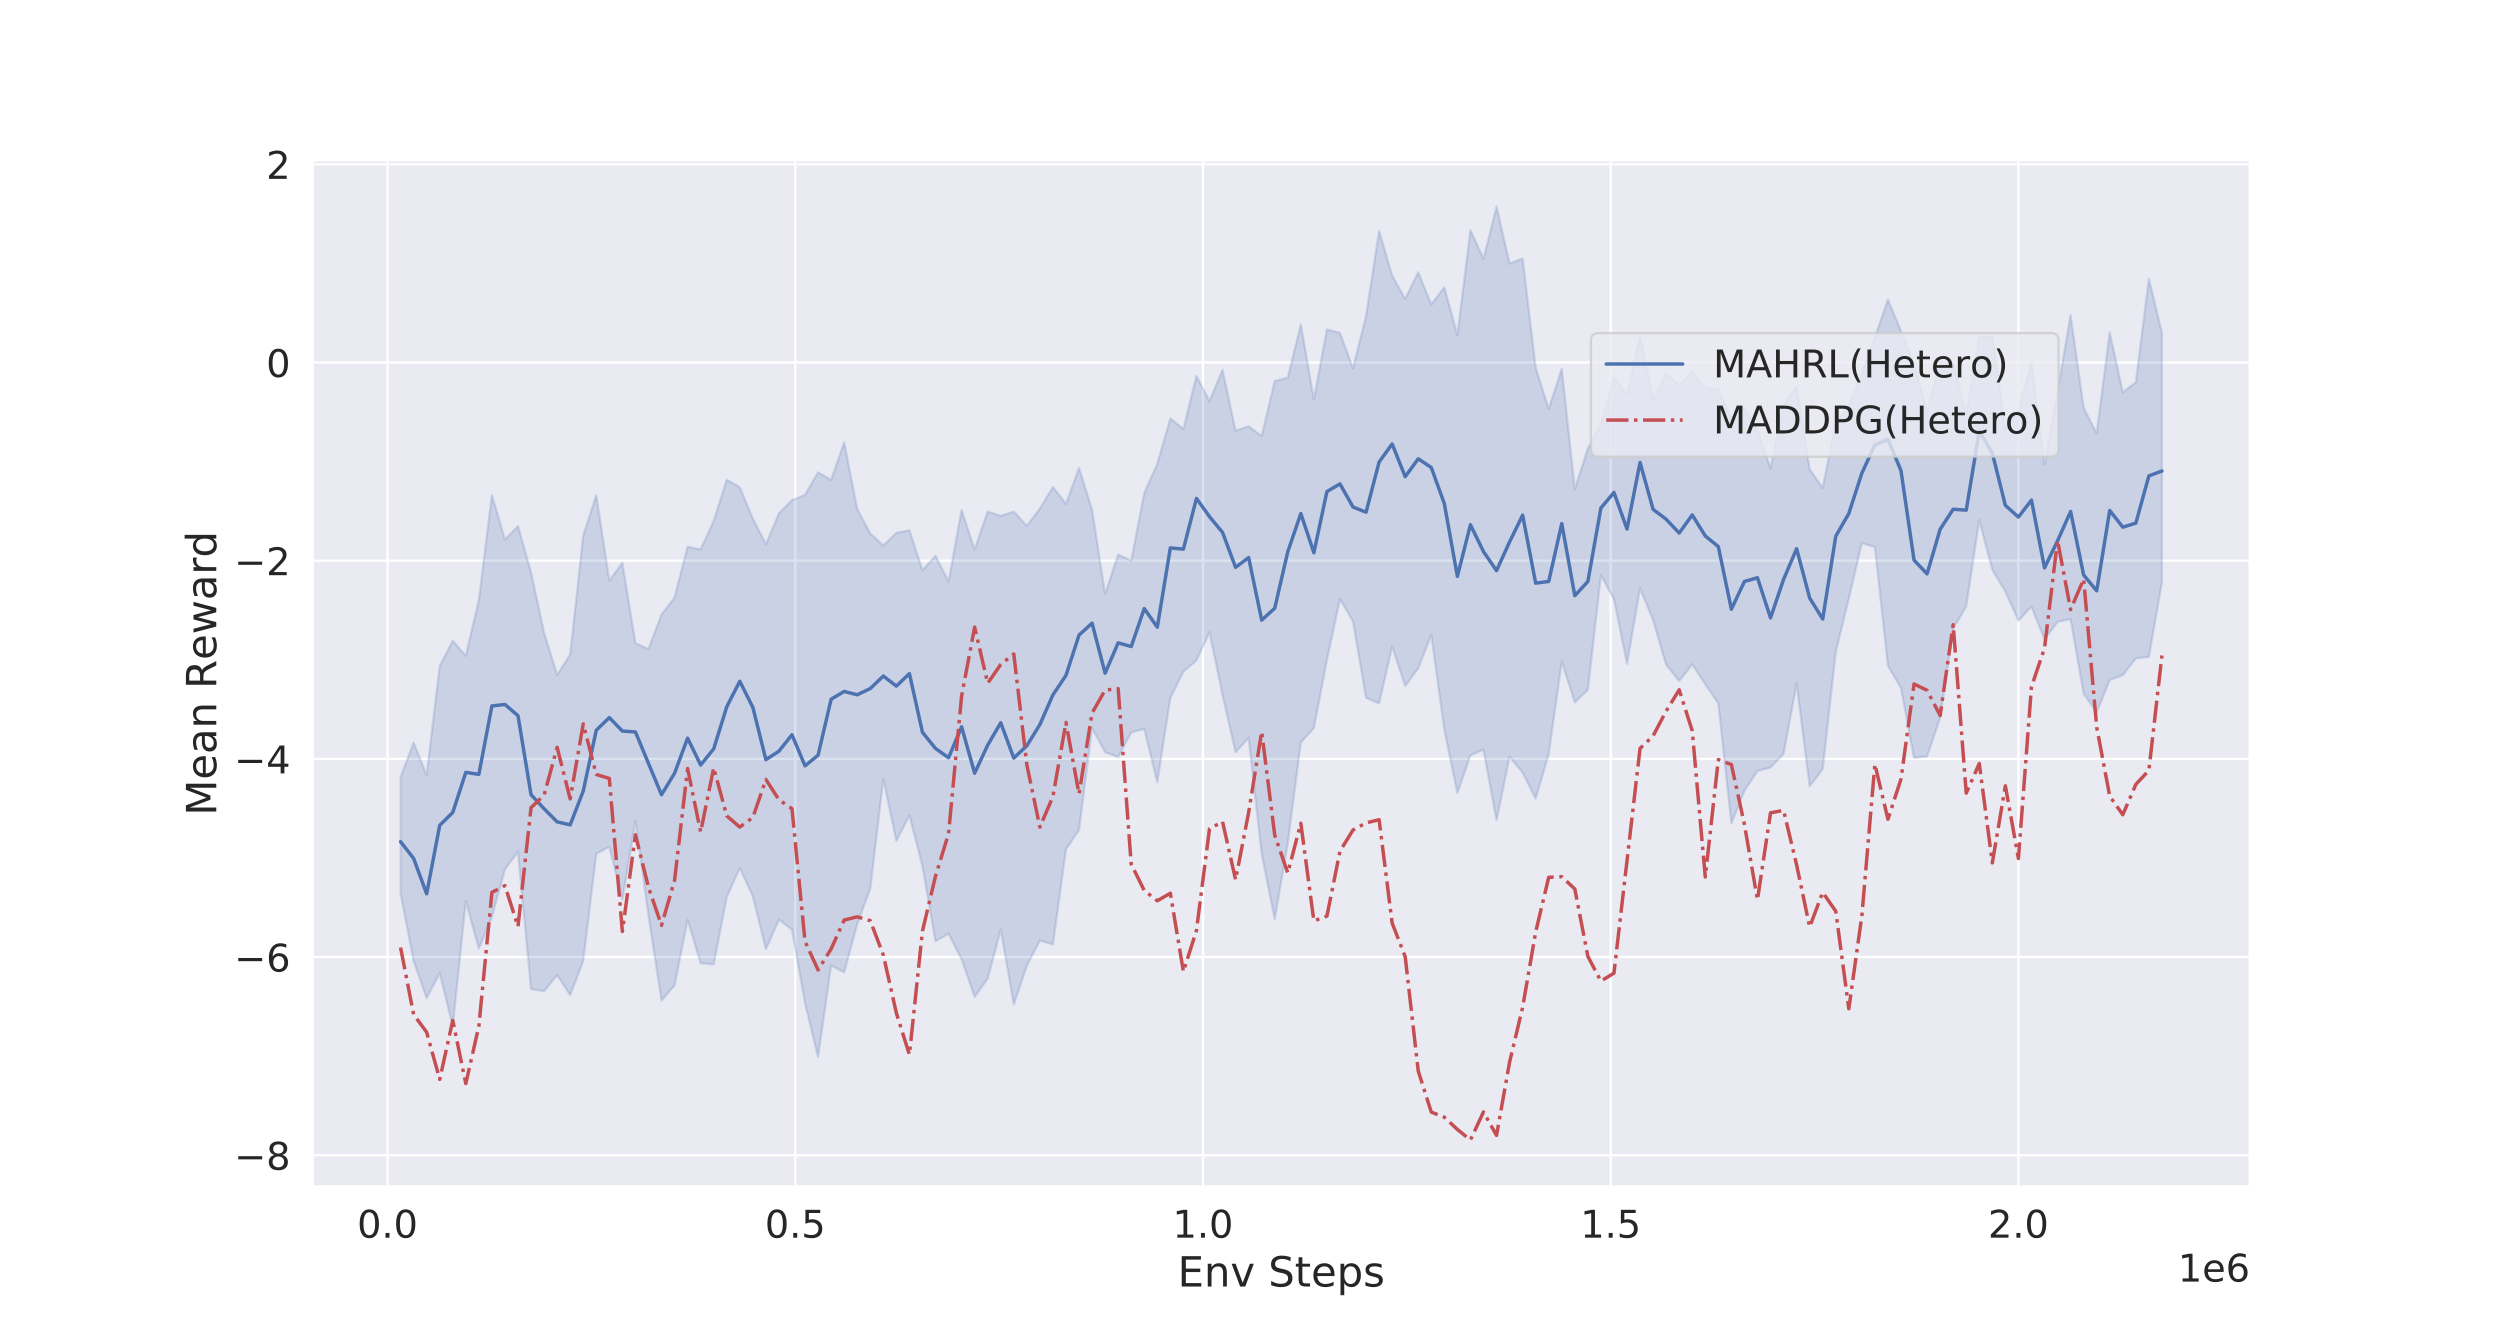 <?xml version="1.0" encoding="utf-8" standalone="no"?>
<!DOCTYPE svg PUBLIC "-//W3C//DTD SVG 1.1//EN"
  "http://www.w3.org/Graphics/SVG/1.1/DTD/svg11.dtd">
<!-- Created with matplotlib (https://matplotlib.org/) -->
<svg height="576pt" version="1.1" viewBox="0 0 1080 576" width="1080pt" xmlns="http://www.w3.org/2000/svg" xmlns:xlink="http://www.w3.org/1999/xlink">
 <defs>
  <style type="text/css">
*{stroke-linecap:butt;stroke-linejoin:round;}
  </style>
 </defs>
 <g id="figure_1">
  <g id="patch_1">
   <path d="M 0 576 
L 1080 576 
L 1080 0 
L 0 0 
z
" style="fill:#ffffff;"/>
  </g>
  <g id="axes_1">
   <g id="patch_2">
    <path d="M 135 512.64 
L 972 512.64 
L 972 69.12 
L 135 69.12 
z
" style="fill:#eaeaf2;"/>
   </g>
   <g id="matplotlib.axis_1">
    <g id="xtick_1">
     <g id="line2d_1">
      <path clip-path="url(#p2a59fe3498)" d="M 167.409 512.64 
L 167.409 69.12 
" style="fill:none;stroke:#ffffff;stroke-linecap:round;"/>
     </g>
     <g id="text_1">
      <!-- 0.0 -->
      <defs>
       <path d="M 31.781 66.406 
Q 24.172 66.406 20.328 58.906 
Q 16.5 51.422 16.5 36.375 
Q 16.5 21.391 20.328 13.891 
Q 24.172 6.391 31.781 6.391 
Q 39.453 6.391 43.281 13.891 
Q 47.125 21.391 47.125 36.375 
Q 47.125 51.422 43.281 58.906 
Q 39.453 66.406 31.781 66.406 
z
M 31.781 74.219 
Q 44.047 74.219 50.516 64.516 
Q 56.984 54.828 56.984 36.375 
Q 56.984 17.969 50.516 8.266 
Q 44.047 -1.422 31.781 -1.422 
Q 19.531 -1.422 13.062 8.266 
Q 6.594 17.969 6.594 36.375 
Q 6.594 54.828 13.062 64.516 
Q 19.531 74.219 31.781 74.219 
z
" id="DejaVuSans-48"/>
       <path d="M 10.688 12.406 
L 21 12.406 
L 21 0 
L 10.688 0 
z
" id="DejaVuSans-46"/>
      </defs>
      <g style="fill:#262626;" transform="translate(154.289 534.677)scale(0.165 -0.165)">
       <use xlink:href="#DejaVuSans-48"/>
       <use x="63.623" xlink:href="#DejaVuSans-46"/>
       <use x="95.41" xlink:href="#DejaVuSans-48"/>
      </g>
     </g>
    </g>
    <g id="xtick_2">
     <g id="line2d_2">
      <path clip-path="url(#p2a59fe3498)" d="M 343.545 512.64 
L 343.545 69.12 
" style="fill:none;stroke:#ffffff;stroke-linecap:round;"/>
     </g>
     <g id="text_2">
      <!-- 0.5 -->
      <defs>
       <path d="M 10.797 72.906 
L 49.516 72.906 
L 49.516 64.594 
L 19.828 64.594 
L 19.828 46.734 
Q 21.969 47.469 24.109 47.828 
Q 26.266 48.188 28.422 48.188 
Q 40.625 48.188 47.75 41.5 
Q 54.891 34.812 54.891 23.391 
Q 54.891 11.625 47.562 5.094 
Q 40.234 -1.422 26.906 -1.422 
Q 22.312 -1.422 17.547 -0.641 
Q 12.797 0.141 7.719 1.703 
L 7.719 11.625 
Q 12.109 9.234 16.797 8.062 
Q 21.484 6.891 26.703 6.891 
Q 35.156 6.891 40.078 11.328 
Q 45.016 15.766 45.016 23.391 
Q 45.016 31 40.078 35.438 
Q 35.156 39.891 26.703 39.891 
Q 22.75 39.891 18.812 39.016 
Q 14.891 38.141 10.797 36.281 
z
" id="DejaVuSans-53"/>
      </defs>
      <g style="fill:#262626;" transform="translate(330.425 534.677)scale(0.165 -0.165)">
       <use xlink:href="#DejaVuSans-48"/>
       <use x="63.623" xlink:href="#DejaVuSans-46"/>
       <use x="95.41" xlink:href="#DejaVuSans-53"/>
      </g>
     </g>
    </g>
    <g id="xtick_3">
     <g id="line2d_3">
      <path clip-path="url(#p2a59fe3498)" d="M 519.682 512.64 
L 519.682 69.12 
" style="fill:none;stroke:#ffffff;stroke-linecap:round;"/>
     </g>
     <g id="text_3">
      <!-- 1.0 -->
      <defs>
       <path d="M 12.406 8.297 
L 28.516 8.297 
L 28.516 63.922 
L 10.984 60.406 
L 10.984 69.391 
L 28.422 72.906 
L 38.281 72.906 
L 38.281 8.297 
L 54.391 8.297 
L 54.391 0 
L 12.406 0 
z
" id="DejaVuSans-49"/>
      </defs>
      <g style="fill:#262626;" transform="translate(506.562 534.677)scale(0.165 -0.165)">
       <use xlink:href="#DejaVuSans-49"/>
       <use x="63.623" xlink:href="#DejaVuSans-46"/>
       <use x="95.41" xlink:href="#DejaVuSans-48"/>
      </g>
     </g>
    </g>
    <g id="xtick_4">
     <g id="line2d_4">
      <path clip-path="url(#p2a59fe3498)" d="M 695.818 512.64 
L 695.818 69.12 
" style="fill:none;stroke:#ffffff;stroke-linecap:round;"/>
     </g>
     <g id="text_4">
      <!-- 1.5 -->
      <g style="fill:#262626;" transform="translate(682.698 534.677)scale(0.165 -0.165)">
       <use xlink:href="#DejaVuSans-49"/>
       <use x="63.623" xlink:href="#DejaVuSans-46"/>
       <use x="95.41" xlink:href="#DejaVuSans-53"/>
      </g>
     </g>
    </g>
    <g id="xtick_5">
     <g id="line2d_5">
      <path clip-path="url(#p2a59fe3498)" d="M 871.955 512.64 
L 871.955 69.12 
" style="fill:none;stroke:#ffffff;stroke-linecap:round;"/>
     </g>
     <g id="text_5">
      <!-- 2.0 -->
      <defs>
       <path d="M 19.188 8.297 
L 53.609 8.297 
L 53.609 0 
L 7.328 0 
L 7.328 8.297 
Q 12.938 14.109 22.625 23.891 
Q 32.328 33.688 34.812 36.531 
Q 39.547 41.844 41.422 45.531 
Q 43.312 49.219 43.312 52.781 
Q 43.312 58.594 39.234 62.25 
Q 35.156 65.922 28.609 65.922 
Q 23.969 65.922 18.812 64.312 
Q 13.672 62.703 7.812 59.422 
L 7.812 69.391 
Q 13.766 71.781 18.938 73 
Q 24.125 74.219 28.422 74.219 
Q 39.75 74.219 46.484 68.547 
Q 53.219 62.891 53.219 53.422 
Q 53.219 48.922 51.531 44.891 
Q 49.859 40.875 45.406 35.406 
Q 44.188 33.984 37.641 27.219 
Q 31.109 20.453 19.188 8.297 
z
" id="DejaVuSans-50"/>
      </defs>
      <g style="fill:#262626;" transform="translate(858.834 534.677)scale(0.165 -0.165)">
       <use xlink:href="#DejaVuSans-50"/>
       <use x="63.623" xlink:href="#DejaVuSans-46"/>
       <use x="95.41" xlink:href="#DejaVuSans-48"/>
      </g>
     </g>
    </g>
    <g id="text_6">
     <!--  Env Steps  -->
     <defs>
      <path id="DejaVuSans-32"/>
      <path d="M 9.812 72.906 
L 55.906 72.906 
L 55.906 64.594 
L 19.672 64.594 
L 19.672 43.016 
L 54.391 43.016 
L 54.391 34.719 
L 19.672 34.719 
L 19.672 8.297 
L 56.781 8.297 
L 56.781 0 
L 9.812 0 
z
" id="DejaVuSans-69"/>
      <path d="M 54.891 33.016 
L 54.891 0 
L 45.906 0 
L 45.906 32.719 
Q 45.906 40.484 42.875 44.328 
Q 39.844 48.188 33.797 48.188 
Q 26.516 48.188 22.312 43.547 
Q 18.109 38.922 18.109 30.906 
L 18.109 0 
L 9.078 0 
L 9.078 54.688 
L 18.109 54.688 
L 18.109 46.188 
Q 21.344 51.125 25.703 53.562 
Q 30.078 56 35.797 56 
Q 45.219 56 50.047 50.172 
Q 54.891 44.344 54.891 33.016 
z
" id="DejaVuSans-110"/>
      <path d="M 2.984 54.688 
L 12.5 54.688 
L 29.594 8.797 
L 46.688 54.688 
L 56.203 54.688 
L 35.688 0 
L 23.484 0 
z
" id="DejaVuSans-118"/>
      <path d="M 53.516 70.516 
L 53.516 60.891 
Q 47.906 63.578 42.922 64.891 
Q 37.938 66.219 33.297 66.219 
Q 25.25 66.219 20.875 63.094 
Q 16.5 59.969 16.5 54.203 
Q 16.5 49.359 19.406 46.891 
Q 22.312 44.438 30.422 42.922 
L 36.375 41.703 
Q 47.406 39.594 52.656 34.297 
Q 57.906 29 57.906 20.125 
Q 57.906 9.516 50.797 4.047 
Q 43.703 -1.422 29.984 -1.422 
Q 24.812 -1.422 18.969 -0.25 
Q 13.141 0.922 6.891 3.219 
L 6.891 13.375 
Q 12.891 10.016 18.656 8.297 
Q 24.422 6.594 29.984 6.594 
Q 38.422 6.594 43.016 9.906 
Q 47.609 13.234 47.609 19.391 
Q 47.609 24.75 44.312 27.781 
Q 41.016 30.812 33.5 32.328 
L 27.484 33.5 
Q 16.453 35.688 11.516 40.375 
Q 6.594 45.062 6.594 53.422 
Q 6.594 63.094 13.406 68.656 
Q 20.219 74.219 32.172 74.219 
Q 37.312 74.219 42.625 73.281 
Q 47.953 72.359 53.516 70.516 
z
" id="DejaVuSans-83"/>
      <path d="M 18.312 70.219 
L 18.312 54.688 
L 36.812 54.688 
L 36.812 47.703 
L 18.312 47.703 
L 18.312 18.016 
Q 18.312 11.328 20.141 9.422 
Q 21.969 7.516 27.594 7.516 
L 36.812 7.516 
L 36.812 0 
L 27.594 0 
Q 17.188 0 13.234 3.875 
Q 9.281 7.766 9.281 18.016 
L 9.281 47.703 
L 2.688 47.703 
L 2.688 54.688 
L 9.281 54.688 
L 9.281 70.219 
z
" id="DejaVuSans-116"/>
      <path d="M 56.203 29.594 
L 56.203 25.203 
L 14.891 25.203 
Q 15.484 15.922 20.484 11.062 
Q 25.484 6.203 34.422 6.203 
Q 39.594 6.203 44.453 7.469 
Q 49.312 8.734 54.109 11.281 
L 54.109 2.781 
Q 49.266 0.734 44.188 -0.344 
Q 39.109 -1.422 33.891 -1.422 
Q 20.797 -1.422 13.156 6.188 
Q 5.516 13.812 5.516 26.812 
Q 5.516 40.234 12.766 48.109 
Q 20.016 56 32.328 56 
Q 43.359 56 49.781 48.891 
Q 56.203 41.797 56.203 29.594 
z
M 47.219 32.234 
Q 47.125 39.594 43.094 43.984 
Q 39.062 48.391 32.422 48.391 
Q 24.906 48.391 20.391 44.141 
Q 15.875 39.891 15.188 32.172 
z
" id="DejaVuSans-101"/>
      <path d="M 18.109 8.203 
L 18.109 -20.797 
L 9.078 -20.797 
L 9.078 54.688 
L 18.109 54.688 
L 18.109 46.391 
Q 20.953 51.266 25.266 53.625 
Q 29.594 56 35.594 56 
Q 45.562 56 51.781 48.094 
Q 58.016 40.188 58.016 27.297 
Q 58.016 14.406 51.781 6.484 
Q 45.562 -1.422 35.594 -1.422 
Q 29.594 -1.422 25.266 0.953 
Q 20.953 3.328 18.109 8.203 
z
M 48.688 27.297 
Q 48.688 37.203 44.609 42.844 
Q 40.531 48.484 33.406 48.484 
Q 26.266 48.484 22.188 42.844 
Q 18.109 37.203 18.109 27.297 
Q 18.109 17.391 22.188 11.75 
Q 26.266 6.109 33.406 6.109 
Q 40.531 6.109 44.609 11.75 
Q 48.688 17.391 48.688 27.297 
z
" id="DejaVuSans-112"/>
      <path d="M 44.281 53.078 
L 44.281 44.578 
Q 40.484 46.531 36.375 47.5 
Q 32.281 48.484 27.875 48.484 
Q 21.188 48.484 17.844 46.438 
Q 14.5 44.391 14.5 40.281 
Q 14.5 37.156 16.891 35.375 
Q 19.281 33.594 26.516 31.984 
L 29.594 31.297 
Q 39.156 29.25 43.188 25.516 
Q 47.219 21.781 47.219 15.094 
Q 47.219 7.469 41.188 3.016 
Q 35.156 -1.422 24.609 -1.422 
Q 20.219 -1.422 15.453 -0.562 
Q 10.688 0.297 5.422 2 
L 5.422 11.281 
Q 10.406 8.688 15.234 7.391 
Q 20.062 6.109 24.812 6.109 
Q 31.156 6.109 34.562 8.281 
Q 37.984 10.453 37.984 14.406 
Q 37.984 18.062 35.516 20.016 
Q 33.062 21.969 24.703 23.781 
L 21.578 24.516 
Q 13.234 26.266 9.516 29.906 
Q 5.812 33.547 5.812 39.891 
Q 5.812 47.609 11.281 51.797 
Q 16.75 56 26.812 56 
Q 31.781 56 36.172 55.266 
Q 40.578 54.547 44.281 53.078 
z
" id="DejaVuSans-115"/>
     </defs>
     <g style="fill:#262626;" transform="translate(503.02 555.786)scale(0.18 -0.18)">
      <use xlink:href="#DejaVuSans-32"/>
      <use x="31.787" xlink:href="#DejaVuSans-69"/>
      <use x="94.971" xlink:href="#DejaVuSans-110"/>
      <use x="158.35" xlink:href="#DejaVuSans-118"/>
      <use x="217.529" xlink:href="#DejaVuSans-32"/>
      <use x="249.316" xlink:href="#DejaVuSans-83"/>
      <use x="312.793" xlink:href="#DejaVuSans-116"/>
      <use x="352.002" xlink:href="#DejaVuSans-101"/>
      <use x="413.525" xlink:href="#DejaVuSans-112"/>
      <use x="477.002" xlink:href="#DejaVuSans-115"/>
      <use x="529.102" xlink:href="#DejaVuSans-32"/>
     </g>
    </g>
    <g id="text_7">
     <!-- 1e6 -->
     <defs>
      <path d="M 33.016 40.375 
Q 26.375 40.375 22.484 35.828 
Q 18.609 31.297 18.609 23.391 
Q 18.609 15.531 22.484 10.953 
Q 26.375 6.391 33.016 6.391 
Q 39.656 6.391 43.531 10.953 
Q 47.406 15.531 47.406 23.391 
Q 47.406 31.297 43.531 35.828 
Q 39.656 40.375 33.016 40.375 
z
M 52.594 71.297 
L 52.594 62.312 
Q 48.875 64.062 45.094 64.984 
Q 41.312 65.922 37.594 65.922 
Q 27.828 65.922 22.672 59.328 
Q 17.531 52.734 16.797 39.406 
Q 19.672 43.656 24.016 45.922 
Q 28.375 48.188 33.594 48.188 
Q 44.578 48.188 50.953 41.516 
Q 57.328 34.859 57.328 23.391 
Q 57.328 12.156 50.688 5.359 
Q 44.047 -1.422 33.016 -1.422 
Q 20.359 -1.422 13.672 8.266 
Q 6.984 17.969 6.984 36.375 
Q 6.984 53.656 15.188 63.938 
Q 23.391 74.219 37.203 74.219 
Q 40.922 74.219 44.703 73.484 
Q 48.484 72.75 52.594 71.297 
z
" id="DejaVuSans-54"/>
     </defs>
     <g style="fill:#262626;" transform="translate(940.851 553.646)scale(0.165 -0.165)">
      <use xlink:href="#DejaVuSans-49"/>
      <use x="63.623" xlink:href="#DejaVuSans-101"/>
      <use x="125.146" xlink:href="#DejaVuSans-54"/>
     </g>
    </g>
   </g>
   <g id="matplotlib.axis_2">
    <g id="ytick_1">
     <g id="line2d_6">
      <path clip-path="url(#p2a59fe3498)" d="M 135 499.061 
L 972 499.061 
" style="fill:none;stroke:#ffffff;stroke-linecap:round;"/>
     </g>
     <g id="text_8">
      <!-- −8 -->
      <defs>
       <path d="M 10.594 35.5 
L 73.188 35.5 
L 73.188 27.203 
L 10.594 27.203 
z
" id="DejaVuSans-8722"/>
       <path d="M 31.781 34.625 
Q 24.75 34.625 20.719 30.859 
Q 16.703 27.094 16.703 20.516 
Q 16.703 13.922 20.719 10.156 
Q 24.75 6.391 31.781 6.391 
Q 38.812 6.391 42.859 10.172 
Q 46.922 13.969 46.922 20.516 
Q 46.922 27.094 42.891 30.859 
Q 38.875 34.625 31.781 34.625 
z
M 21.922 38.812 
Q 15.578 40.375 12.031 44.719 
Q 8.5 49.078 8.5 55.328 
Q 8.5 64.062 14.719 69.141 
Q 20.953 74.219 31.781 74.219 
Q 42.672 74.219 48.875 69.141 
Q 55.078 64.062 55.078 55.328 
Q 55.078 49.078 51.531 44.719 
Q 48 40.375 41.703 38.812 
Q 48.828 37.156 52.797 32.312 
Q 56.781 27.484 56.781 20.516 
Q 56.781 9.906 50.312 4.234 
Q 43.844 -1.422 31.781 -1.422 
Q 19.734 -1.422 13.25 4.234 
Q 6.781 9.906 6.781 20.516 
Q 6.781 27.484 10.781 32.312 
Q 14.797 37.156 21.922 38.812 
z
M 18.312 54.391 
Q 18.312 48.734 21.844 45.562 
Q 25.391 42.391 31.781 42.391 
Q 38.141 42.391 41.719 45.562 
Q 45.312 48.734 45.312 54.391 
Q 45.312 60.062 41.719 63.234 
Q 38.141 66.406 31.781 66.406 
Q 25.391 66.406 21.844 63.234 
Q 18.312 60.062 18.312 54.391 
z
" id="DejaVuSans-56"/>
      </defs>
      <g style="fill:#262626;" transform="translate(101.175 505.33)scale(0.165 -0.165)">
       <use xlink:href="#DejaVuSans-8722"/>
       <use x="83.789" xlink:href="#DejaVuSans-56"/>
      </g>
     </g>
    </g>
    <g id="ytick_2">
     <g id="line2d_7">
      <path clip-path="url(#p2a59fe3498)" d="M 135 413.447 
L 972 413.447 
" style="fill:none;stroke:#ffffff;stroke-linecap:round;"/>
     </g>
     <g id="text_9">
      <!-- −6 -->
      <g style="fill:#262626;" transform="translate(101.175 419.716)scale(0.165 -0.165)">
       <use xlink:href="#DejaVuSans-8722"/>
       <use x="83.789" xlink:href="#DejaVuSans-54"/>
      </g>
     </g>
    </g>
    <g id="ytick_3">
     <g id="line2d_8">
      <path clip-path="url(#p2a59fe3498)" d="M 135 327.833 
L 972 327.833 
" style="fill:none;stroke:#ffffff;stroke-linecap:round;"/>
     </g>
     <g id="text_10">
      <!-- −4 -->
      <defs>
       <path d="M 37.797 64.312 
L 12.891 25.391 
L 37.797 25.391 
z
M 35.203 72.906 
L 47.609 72.906 
L 47.609 25.391 
L 58.016 25.391 
L 58.016 17.188 
L 47.609 17.188 
L 47.609 0 
L 37.797 0 
L 37.797 17.188 
L 4.891 17.188 
L 4.891 26.703 
z
" id="DejaVuSans-52"/>
      </defs>
      <g style="fill:#262626;" transform="translate(101.175 334.102)scale(0.165 -0.165)">
       <use xlink:href="#DejaVuSans-8722"/>
       <use x="83.789" xlink:href="#DejaVuSans-52"/>
      </g>
     </g>
    </g>
    <g id="ytick_4">
     <g id="line2d_9">
      <path clip-path="url(#p2a59fe3498)" d="M 135 242.219 
L 972 242.219 
" style="fill:none;stroke:#ffffff;stroke-linecap:round;"/>
     </g>
     <g id="text_11">
      <!-- −2 -->
      <g style="fill:#262626;" transform="translate(101.175 248.488)scale(0.165 -0.165)">
       <use xlink:href="#DejaVuSans-8722"/>
       <use x="83.789" xlink:href="#DejaVuSans-50"/>
      </g>
     </g>
    </g>
    <g id="ytick_5">
     <g id="line2d_10">
      <path clip-path="url(#p2a59fe3498)" d="M 135 156.605 
L 972 156.605 
" style="fill:none;stroke:#ffffff;stroke-linecap:round;"/>
     </g>
     <g id="text_12">
      <!-- 0 -->
      <g style="fill:#262626;" transform="translate(115.002 162.874)scale(0.165 -0.165)">
       <use xlink:href="#DejaVuSans-48"/>
      </g>
     </g>
    </g>
    <g id="ytick_6">
     <g id="line2d_11">
      <path clip-path="url(#p2a59fe3498)" d="M 135 70.991 
L 972 70.991 
" style="fill:none;stroke:#ffffff;stroke-linecap:round;"/>
     </g>
     <g id="text_13">
      <!-- 2 -->
      <g style="fill:#262626;" transform="translate(115.002 77.26)scale(0.165 -0.165)">
       <use xlink:href="#DejaVuSans-50"/>
      </g>
     </g>
    </g>
    <g id="text_14">
     <!--  Mean Reward  -->
     <defs>
      <path d="M 9.812 72.906 
L 24.516 72.906 
L 43.109 23.297 
L 61.812 72.906 
L 76.516 72.906 
L 76.516 0 
L 66.891 0 
L 66.891 64.016 
L 48.094 14.016 
L 38.188 14.016 
L 19.391 64.016 
L 19.391 0 
L 9.812 0 
z
" id="DejaVuSans-77"/>
      <path d="M 34.281 27.484 
Q 23.391 27.484 19.188 25 
Q 14.984 22.516 14.984 16.5 
Q 14.984 11.719 18.141 8.906 
Q 21.297 6.109 26.703 6.109 
Q 34.188 6.109 38.703 11.406 
Q 43.219 16.703 43.219 25.484 
L 43.219 27.484 
z
M 52.203 31.203 
L 52.203 0 
L 43.219 0 
L 43.219 8.297 
Q 40.141 3.328 35.547 0.953 
Q 30.953 -1.422 24.312 -1.422 
Q 15.922 -1.422 10.953 3.297 
Q 6 8.016 6 15.922 
Q 6 25.141 12.172 29.828 
Q 18.359 34.516 30.609 34.516 
L 43.219 34.516 
L 43.219 35.406 
Q 43.219 41.609 39.141 45 
Q 35.062 48.391 27.688 48.391 
Q 23 48.391 18.547 47.266 
Q 14.109 46.141 10.016 43.891 
L 10.016 52.203 
Q 14.938 54.109 19.578 55.047 
Q 24.219 56 28.609 56 
Q 40.484 56 46.344 49.844 
Q 52.203 43.703 52.203 31.203 
z
" id="DejaVuSans-97"/>
      <path d="M 44.391 34.188 
Q 47.562 33.109 50.562 29.594 
Q 53.562 26.078 56.594 19.922 
L 66.609 0 
L 56 0 
L 46.688 18.703 
Q 43.062 26.031 39.672 28.422 
Q 36.281 30.812 30.422 30.812 
L 19.672 30.812 
L 19.672 0 
L 9.812 0 
L 9.812 72.906 
L 32.078 72.906 
Q 44.578 72.906 50.734 67.672 
Q 56.891 62.453 56.891 51.906 
Q 56.891 45.016 53.688 40.469 
Q 50.484 35.938 44.391 34.188 
z
M 19.672 64.797 
L 19.672 38.922 
L 32.078 38.922 
Q 39.203 38.922 42.844 42.219 
Q 46.484 45.516 46.484 51.906 
Q 46.484 58.297 42.844 61.547 
Q 39.203 64.797 32.078 64.797 
z
" id="DejaVuSans-82"/>
      <path d="M 4.203 54.688 
L 13.188 54.688 
L 24.422 12.016 
L 35.594 54.688 
L 46.188 54.688 
L 57.422 12.016 
L 68.609 54.688 
L 77.594 54.688 
L 63.281 0 
L 52.688 0 
L 40.922 44.828 
L 29.109 0 
L 18.5 0 
z
" id="DejaVuSans-119"/>
      <path d="M 41.109 46.297 
Q 39.594 47.172 37.812 47.578 
Q 36.031 48 33.891 48 
Q 26.266 48 22.188 43.047 
Q 18.109 38.094 18.109 28.812 
L 18.109 0 
L 9.078 0 
L 9.078 54.688 
L 18.109 54.688 
L 18.109 46.188 
Q 20.953 51.172 25.484 53.578 
Q 30.031 56 36.531 56 
Q 37.453 56 38.578 55.875 
Q 39.703 55.766 41.062 55.516 
z
" id="DejaVuSans-114"/>
      <path d="M 45.406 46.391 
L 45.406 75.984 
L 54.391 75.984 
L 54.391 0 
L 45.406 0 
L 45.406 8.203 
Q 42.578 3.328 38.25 0.953 
Q 33.938 -1.422 27.875 -1.422 
Q 17.969 -1.422 11.734 6.484 
Q 5.516 14.406 5.516 27.297 
Q 5.516 40.188 11.734 48.094 
Q 17.969 56 27.875 56 
Q 33.938 56 38.25 53.625 
Q 42.578 51.266 45.406 46.391 
z
M 14.797 27.297 
Q 14.797 17.391 18.875 11.75 
Q 22.953 6.109 30.078 6.109 
Q 37.203 6.109 41.297 11.75 
Q 45.406 17.391 45.406 27.297 
Q 45.406 37.203 41.297 42.844 
Q 37.203 48.484 30.078 48.484 
Q 22.953 48.484 18.875 42.844 
Q 14.797 37.203 14.797 27.297 
z
" id="DejaVuSans-100"/>
     </defs>
     <g style="fill:#262626;" transform="translate(93.432 358.057)rotate(-90)scale(0.18 -0.18)">
      <use xlink:href="#DejaVuSans-32"/>
      <use x="31.787" xlink:href="#DejaVuSans-77"/>
      <use x="118.066" xlink:href="#DejaVuSans-101"/>
      <use x="179.59" xlink:href="#DejaVuSans-97"/>
      <use x="240.869" xlink:href="#DejaVuSans-110"/>
      <use x="304.248" xlink:href="#DejaVuSans-32"/>
      <use x="336.035" xlink:href="#DejaVuSans-82"/>
      <use x="405.455" xlink:href="#DejaVuSans-101"/>
      <use x="466.979" xlink:href="#DejaVuSans-119"/>
      <use x="548.766" xlink:href="#DejaVuSans-97"/>
      <use x="610.045" xlink:href="#DejaVuSans-114"/>
      <use x="651.143" xlink:href="#DejaVuSans-100"/>
      <use x="714.619" xlink:href="#DejaVuSans-32"/>
     </g>
    </g>
   </g>
   <g id="PolyCollection_1">
    <defs>
     <path d="M 173.045 -240.27 
L 173.045 -190.016 
L 178.682 -160.973 
L 184.318 -144.763 
L 189.955 -155.683 
L 195.591 -132.629 
L 201.227 -186.761 
L 206.864 -166.203 
L 212.5 -179.899 
L 218.136 -200.459 
L 223.773 -208.043 
L 229.409 -148.726 
L 235.045 -147.819 
L 240.682 -154.737 
L 246.318 -146.092 
L 251.955 -160.86 
L 257.591 -207.158 
L 263.227 -210.242 
L 268.864 -187.473 
L 274.5 -221.483 
L 280.136 -180.56 
L 285.773 -143.761 
L 291.409 -150.346 
L 297.045 -178.709 
L 302.682 -159.847 
L 308.318 -159.411 
L 313.955 -188.496 
L 319.591 -201.034 
L 325.227 -188.842 
L 330.864 -165.924 
L 336.5 -178.758 
L 342.136 -174.396 
L 347.773 -142.601 
L 353.409 -119.341 
L 359.045 -158.937 
L 364.682 -155.894 
L 370.318 -176.859 
L 375.955 -192.077 
L 381.591 -239.541 
L 387.227 -212.739 
L 392.864 -223.753 
L 398.5 -201.852 
L 404.136 -169.409 
L 409.773 -172.644 
L 415.409 -161.623 
L 421.045 -145.363 
L 426.682 -153.237 
L 432.318 -174.438 
L 437.955 -142.057 
L 443.591 -158.828 
L 449.227 -169.696 
L 454.864 -167.975 
L 460.5 -209.116 
L 466.136 -217.456 
L 471.773 -261.488 
L 477.409 -251.079 
L 483.045 -248.915 
L 488.682 -259.602 
L 494.318 -261.116 
L 499.955 -238.127 
L 505.591 -274.505 
L 511.227 -285.846 
L 516.864 -290.648 
L 522.5 -302.896 
L 528.136 -275.751 
L 533.773 -250.995 
L 539.409 -257.301 
L 545.045 -207.214 
L 550.682 -178.879 
L 556.318 -211.72 
L 561.955 -255.261 
L 567.591 -261.51 
L 573.227 -290.899 
L 578.864 -317.2 
L 584.5 -307.597 
L 590.136 -274.509 
L 595.773 -272.129 
L 601.409 -296.69 
L 607.045 -279.623 
L 612.682 -287.33 
L 618.318 -301.739 
L 623.955 -260.701 
L 629.591 -233.411 
L 635.227 -249.714 
L 640.864 -252.182 
L 646.5 -221.671 
L 652.136 -249.005 
L 657.773 -242.245 
L 663.409 -230.992 
L 669.045 -250.274 
L 674.682 -290.246 
L 680.318 -272.592 
L 685.955 -277.971 
L 691.591 -327.503 
L 697.227 -317.128 
L 702.864 -289.227 
L 708.5 -321.878 
L 714.136 -308.112 
L 719.773 -288.86 
L 725.409 -281.801 
L 731.045 -289.028 
L 736.682 -280.431 
L 742.318 -272.165 
L 747.955 -220.323 
L 753.591 -234.385 
L 759.227 -242.942 
L 764.864 -244.442 
L 770.5 -250.31 
L 776.136 -280.67 
L 781.773 -236.316 
L 787.409 -243.753 
L 793.045 -294.413 
L 798.682 -317.467 
L 804.318 -341.38 
L 809.955 -339.658 
L 815.591 -288.403 
L 821.227 -278.811 
L 826.864 -248.588 
L 832.5 -249.216 
L 838.136 -265.9 
L 843.773 -304.39 
L 849.409 -314.089 
L 855.045 -351.325 
L 860.682 -329.855 
L 866.318 -320.493 
L 871.955 -307.887 
L 877.591 -313.986 
L 883.227 -299.754 
L 888.864 -307.329 
L 894.5 -308.555 
L 900.136 -276.287 
L 905.773 -268.284 
L 911.409 -282.27 
L 917.045 -284.327 
L 922.682 -291.624 
L 928.318 -292.234 
L 933.955 -324.552 
L 933.955 -432.248 
L 933.955 -432.248 
L 928.318 -455.66 
L 922.682 -410.9 
L 917.045 -406.508 
L 911.409 -432.374 
L 905.773 -388.816 
L 900.136 -399.789 
L 894.5 -439.864 
L 888.864 -406.851 
L 883.227 -375.221 
L 877.591 -419.502 
L 871.955 -398.799 
L 866.318 -390.695 
L 860.682 -430.649 
L 855.045 -430.059 
L 849.409 -397.119 
L 843.773 -418.97 
L 838.136 -419.615 
L 832.5 -397.958 
L 826.864 -419.117 
L 821.227 -432.915 
L 815.591 -446.553 
L 809.955 -430.202 
L 804.318 -414.753 
L 798.682 -400.694 
L 793.045 -393.435 
L 787.409 -365.193 
L 781.773 -373.218 
L 776.136 -408.891 
L 770.5 -401.095 
L 764.864 -373.685 
L 759.227 -389.953 
L 753.591 -400.073 
L 747.955 -395.476 
L 742.318 -407.511 
L 736.682 -408.543 
L 731.045 -415.158 
L 725.409 -409.64 
L 719.773 -414.531 
L 714.136 -403.56 
L 708.5 -430.575 
L 702.864 -405.682 
L 697.227 -412.894 
L 691.591 -392.883 
L 685.955 -382.22 
L 680.318 -364.727 
L 674.682 -416.691 
L 669.045 -399.353 
L 663.409 -417.186 
L 657.773 -464.32 
L 652.136 -462.134 
L 646.5 -486.72 
L 640.864 -464.175 
L 635.227 -476.552 
L 629.591 -431.184 
L 623.955 -451.882 
L 618.318 -444.421 
L 612.682 -458.386 
L 607.045 -446.907 
L 601.409 -456.885 
L 595.773 -476.266 
L 590.136 -439.51 
L 584.5 -416.899 
L 578.864 -432.221 
L 573.227 -433.65 
L 567.591 -403.448 
L 561.955 -435.84 
L 556.318 -412.862 
L 550.682 -411.378 
L 545.045 -387.638 
L 539.409 -391.808 
L 533.773 -389.955 
L 528.136 -416.25 
L 522.5 -402.728 
L 516.864 -413.617 
L 511.227 -390.67 
L 505.591 -395.239 
L 499.955 -375.631 
L 494.318 -362.971 
L 488.682 -333.802 
L 483.045 -336.436 
L 477.409 -319.339 
L 471.773 -355.744 
L 466.136 -373.834 
L 460.5 -358.33 
L 454.864 -365.624 
L 449.227 -356.31 
L 443.591 -348.836 
L 437.955 -355.004 
L 432.318 -353.108 
L 426.682 -354.969 
L 421.045 -338.607 
L 415.409 -355.663 
L 409.773 -324.708 
L 404.136 -335.912 
L 398.5 -329.629 
L 392.864 -346.932 
L 387.227 -345.79 
L 381.591 -340.351 
L 375.955 -345.533 
L 370.318 -356.078 
L 364.682 -384.941 
L 359.045 -368.634 
L 353.409 -371.941 
L 347.773 -362.217 
L 342.136 -359.924 
L 336.5 -354.19 
L 330.864 -340.875 
L 325.227 -352.014 
L 319.591 -365.463 
L 313.955 -368.769 
L 308.318 -350.934 
L 302.682 -338.655 
L 297.045 -339.831 
L 291.409 -317.856 
L 285.773 -310.512 
L 280.136 -295.569 
L 274.5 -298.101 
L 268.864 -332.912 
L 263.227 -325.157 
L 257.591 -362.071 
L 251.955 -344.613 
L 246.318 -293.261 
L 240.682 -284.381 
L 235.045 -302.662 
L 229.409 -328.787 
L 223.773 -348.778 
L 218.136 -342.881 
L 212.5 -362.175 
L 206.864 -316.747 
L 201.227 -292.704 
L 195.591 -299.166 
L 189.955 -288.209 
L 184.318 -241.153 
L 178.682 -255.179 
L 173.045 -240.27 
z
" id="mefb61c270d" style="stroke:#4c72b0;stroke-opacity:0.2;"/>
    </defs>
    <g clip-path="url(#p2a59fe3498)">
     <use style="fill:#4c72b0;fill-opacity:0.2;stroke:#4c72b0;stroke-opacity:0.2;" x="0" xlink:href="#mefb61c270d" y="576"/>
    </g>
   </g>
   <g id="line2d_12">
    <path clip-path="url(#p2a59fe3498)" d="M 173.045 363.615 
L 178.682 370.844 
L 184.318 386.125 
L 189.955 356.546 
L 195.591 350.959 
L 201.227 333.666 
L 206.864 334.525 
L 212.5 304.963 
L 218.136 304.33 
L 223.773 309.175 
L 229.409 343.311 
L 235.045 349.375 
L 240.682 355.053 
L 246.318 356.323 
L 251.955 341.773 
L 257.591 315.45 
L 263.227 310.012 
L 268.864 315.807 
L 274.5 316.208 
L 285.773 343.326 
L 291.409 334.033 
L 297.045 318.876 
L 302.682 330.476 
L 308.318 323.501 
L 313.955 305.34 
L 319.591 294.301 
L 325.227 305.572 
L 330.864 328.171 
L 336.5 324.501 
L 342.136 317.423 
L 347.773 330.862 
L 353.409 326.229 
L 359.045 302.062 
L 364.682 298.712 
L 370.318 300.149 
L 375.955 297.452 
L 381.591 292.045 
L 387.227 296.386 
L 392.864 290.987 
L 398.5 316.36 
L 404.136 323.34 
L 409.773 327.324 
L 415.409 313.995 
L 421.045 334.015 
L 426.682 321.897 
L 432.318 312.227 
L 437.955 327.469 
L 443.591 322.168 
L 449.227 312.997 
L 454.864 300.179 
L 460.5 291.76 
L 466.136 274.355 
L 471.773 269.211 
L 477.409 290.791 
L 483.045 277.72 
L 488.682 279.298 
L 494.318 262.919 
L 499.955 270.938 
L 505.591 236.705 
L 511.227 237.225 
L 516.864 215.32 
L 522.5 223.188 
L 528.136 229.999 
L 533.773 245.101 
L 539.409 240.866 
L 545.045 267.901 
L 550.682 262.763 
L 556.318 238.358 
L 561.955 221.854 
L 567.591 238.769 
L 573.227 212.356 
L 578.864 209.043 
L 584.5 219.033 
L 590.136 221.269 
L 595.773 199.587 
L 601.409 191.794 
L 607.045 205.94 
L 612.682 198.199 
L 618.318 201.976 
L 623.955 217.61 
L 629.591 248.982 
L 635.227 226.705 
L 640.864 238.285 
L 646.5 246.518 
L 652.136 234.095 
L 657.773 222.556 
L 663.409 251.911 
L 669.045 251.187 
L 674.682 226.194 
L 680.318 257.341 
L 685.955 251.192 
L 691.591 219.461 
L 697.227 212.736 
L 702.864 228.546 
L 708.5 199.773 
L 714.136 220.046 
L 719.773 224.304 
L 725.409 230.279 
L 731.045 222.455 
L 736.682 231.513 
L 742.318 236.162 
L 747.955 263.196 
L 753.591 251.201 
L 759.227 249.583 
L 764.864 266.936 
L 770.5 250.298 
L 776.136 237.053 
L 781.773 258.347 
L 787.409 267.411 
L 793.045 231.655 
L 798.682 221.842 
L 804.318 204.418 
L 809.955 192.189 
L 815.591 189.788 
L 821.227 203.318 
L 826.864 241.987 
L 832.5 247.9 
L 838.136 228.661 
L 843.773 219.992 
L 849.409 220.396 
L 855.045 186.205 
L 860.682 195.748 
L 866.318 218.326 
L 871.955 223.366 
L 877.591 216.069 
L 883.227 245.315 
L 888.864 233.638 
L 894.5 220.972 
L 900.136 248.417 
L 905.773 255.219 
L 911.409 220.524 
L 917.045 227.735 
L 922.682 225.984 
L 928.318 205.592 
L 933.955 203.477 
L 933.955 203.477 
" style="fill:none;stroke:#4c72b0;stroke-linecap:round;stroke-width:1.5;"/>
   </g>
   <g id="line2d_13">
    <path clip-path="url(#p2a59fe3498)" d="M 173.045 409.319 
L 178.682 438.276 
L 184.318 445.905 
L 189.955 466.284 
L 195.591 440.843 
L 201.227 468.093 
L 206.864 443.288 
L 212.5 385.499 
L 218.136 382.596 
L 223.773 400.31 
L 229.409 348.92 
L 235.045 343.539 
L 240.682 322.854 
L 246.318 345.118 
L 251.955 312.744 
L 257.591 334.56 
L 263.227 336.301 
L 268.864 402.404 
L 274.5 360.63 
L 280.136 383.275 
L 285.773 399.771 
L 291.409 380.298 
L 297.045 331.992 
L 302.682 359.464 
L 308.318 331.672 
L 313.955 352.444 
L 319.591 357.302 
L 325.227 353.151 
L 330.864 336.742 
L 336.5 345.499 
L 342.136 349.371 
L 347.773 406.7 
L 353.409 419.019 
L 359.045 409.933 
L 364.682 397.467 
L 370.318 396.07 
L 375.955 397.725 
L 381.591 412.565 
L 387.227 437.645 
L 392.864 455.6 
L 398.5 402.212 
L 404.136 378.501 
L 409.773 360.15 
L 415.409 300.741 
L 421.045 270.901 
L 426.682 295.177 
L 432.318 287.043 
L 437.955 282.524 
L 443.591 330.415 
L 449.227 357.309 
L 454.864 344.105 
L 460.5 312.104 
L 466.136 343.006 
L 471.773 308.012 
L 477.409 298.143 
L 483.045 297.498 
L 488.682 373.32 
L 494.318 384.687 
L 499.955 389.136 
L 505.591 385.876 
L 511.227 419.73 
L 516.864 401.955 
L 522.5 358.05 
L 528.136 354.935 
L 533.773 380.051 
L 539.409 350.995 
L 545.045 316.1 
L 550.682 360.784 
L 556.318 377.114 
L 561.955 355.654 
L 567.591 397.832 
L 573.227 395.744 
L 578.864 367.7 
L 584.5 358.541 
L 590.136 355.495 
L 595.773 354.127 
L 601.409 398.778 
L 607.045 413.296 
L 612.682 462.682 
L 618.318 480.443 
L 623.955 482.626 
L 629.591 487.934 
L 635.227 492.48 
L 640.864 480.379 
L 646.5 490.494 
L 652.136 458.843 
L 657.773 435.163 
L 663.409 402.622 
L 669.045 379.003 
L 674.682 378.735 
L 680.318 384.027 
L 685.955 413.178 
L 691.591 423.829 
L 697.227 420.398 
L 708.5 323.317 
L 714.136 317.905 
L 719.773 307.182 
L 725.409 297.998 
L 731.045 315.696 
L 736.682 378.861 
L 742.318 328.142 
L 747.955 330.297 
L 753.591 356.167 
L 759.227 388.746 
L 764.864 351.154 
L 770.5 350.09 
L 776.136 373.644 
L 781.773 400.428 
L 787.409 385.507 
L 793.045 393.642 
L 798.682 435.769 
L 804.318 395.647 
L 809.955 330.127 
L 815.591 353.923 
L 821.227 336.567 
L 826.864 295.481 
L 832.5 298.221 
L 838.136 309.083 
L 843.773 269.87 
L 849.409 342.627 
L 855.045 329.831 
L 860.682 372.769 
L 866.318 339.496 
L 871.955 370.862 
L 877.591 296.71 
L 883.227 279.978 
L 888.864 233.45 
L 894.5 263.36 
L 900.136 250.158 
L 905.773 314.146 
L 911.409 343.938 
L 917.045 351.97 
L 922.682 338.858 
L 928.318 332.815 
L 933.955 283.171 
L 933.955 283.171 
" style="fill:none;stroke:#c44e52;stroke-dasharray:9.6,2.4,1.5,2.4;stroke-dashoffset:0;stroke-width:1.5;"/>
   </g>
   <g id="patch_3">
    <path d="M 135 512.64 
L 135 69.12 
" style="fill:none;stroke:#ffffff;stroke-linecap:square;stroke-linejoin:miter;stroke-width:1.25;"/>
   </g>
   <g id="patch_4">
    <path d="M 972 512.64 
L 972 69.12 
" style="fill:none;stroke:#ffffff;stroke-linecap:square;stroke-linejoin:miter;stroke-width:1.25;"/>
   </g>
   <g id="patch_5">
    <path d="M 135 512.64 
L 972 512.64 
" style="fill:none;stroke:#ffffff;stroke-linecap:square;stroke-linejoin:miter;stroke-width:1.25;"/>
   </g>
   <g id="patch_6">
    <path d="M 135 69.12 
L 972 69.12 
" style="fill:none;stroke:#ffffff;stroke-linecap:square;stroke-linejoin:miter;stroke-width:1.25;"/>
   </g>
   <g id="legend_1">
    <g id="patch_7">
     <path d="M 690.6 197.286 
L 885.999 197.286 
Q 889.299 197.286 889.299 193.986 
L 889.299 147.198 
Q 889.299 143.898 885.999 143.898 
L 690.6 143.898 
Q 687.3 143.898 687.3 147.198 
L 687.3 193.986 
Q 687.3 197.286 690.6 197.286 
z
" style="fill:#eaeaf2;opacity:0.8;stroke:#cccccc;stroke-linejoin:miter;"/>
    </g>
    <g id="line2d_14">
     <path d="M 693.9 157.26 
L 726.9 157.26 
" style="fill:none;stroke:#4c72b0;stroke-linecap:round;stroke-width:1.5;"/>
    </g>
    <g id="line2d_15"/>
    <g id="text_15">
     <!-- MAHRL(Hetero) -->
     <defs>
      <path d="M 34.188 63.188 
L 20.797 26.906 
L 47.609 26.906 
z
M 28.609 72.906 
L 39.797 72.906 
L 67.578 0 
L 57.328 0 
L 50.688 18.703 
L 17.828 18.703 
L 11.188 0 
L 0.781 0 
z
" id="DejaVuSans-65"/>
      <path d="M 9.812 72.906 
L 19.672 72.906 
L 19.672 43.016 
L 55.516 43.016 
L 55.516 72.906 
L 65.375 72.906 
L 65.375 0 
L 55.516 0 
L 55.516 34.719 
L 19.672 34.719 
L 19.672 0 
L 9.812 0 
z
" id="DejaVuSans-72"/>
      <path d="M 9.812 72.906 
L 19.672 72.906 
L 19.672 8.297 
L 55.172 8.297 
L 55.172 0 
L 9.812 0 
z
" id="DejaVuSans-76"/>
      <path d="M 31 75.875 
Q 24.469 64.656 21.281 53.656 
Q 18.109 42.672 18.109 31.391 
Q 18.109 20.125 21.312 9.062 
Q 24.516 -2 31 -13.188 
L 23.188 -13.188 
Q 15.875 -1.703 12.234 9.375 
Q 8.594 20.453 8.594 31.391 
Q 8.594 42.281 12.203 53.312 
Q 15.828 64.359 23.188 75.875 
z
" id="DejaVuSans-40"/>
      <path d="M 30.609 48.391 
Q 23.391 48.391 19.188 42.75 
Q 14.984 37.109 14.984 27.297 
Q 14.984 17.484 19.156 11.844 
Q 23.344 6.203 30.609 6.203 
Q 37.797 6.203 41.984 11.859 
Q 46.188 17.531 46.188 27.297 
Q 46.188 37.016 41.984 42.703 
Q 37.797 48.391 30.609 48.391 
z
M 30.609 56 
Q 42.328 56 49.016 48.375 
Q 55.719 40.766 55.719 27.297 
Q 55.719 13.875 49.016 6.219 
Q 42.328 -1.422 30.609 -1.422 
Q 18.844 -1.422 12.172 6.219 
Q 5.516 13.875 5.516 27.297 
Q 5.516 40.766 12.172 48.375 
Q 18.844 56 30.609 56 
z
" id="DejaVuSans-111"/>
      <path d="M 8.016 75.875 
L 15.828 75.875 
Q 23.141 64.359 26.781 53.312 
Q 30.422 42.281 30.422 31.391 
Q 30.422 20.453 26.781 9.375 
Q 23.141 -1.703 15.828 -13.188 
L 8.016 -13.188 
Q 14.5 -2 17.703 9.062 
Q 20.906 20.125 20.906 31.391 
Q 20.906 42.672 17.703 53.656 
Q 14.5 64.656 8.016 75.875 
z
" id="DejaVuSans-41"/>
     </defs>
     <g style="fill:#262626;" transform="translate(740.1 163.035)scale(0.165 -0.165)">
      <use xlink:href="#DejaVuSans-77"/>
      <use x="86.279" xlink:href="#DejaVuSans-65"/>
      <use x="154.688" xlink:href="#DejaVuSans-72"/>
      <use x="229.883" xlink:href="#DejaVuSans-82"/>
      <use x="299.365" xlink:href="#DejaVuSans-76"/>
      <use x="355.078" xlink:href="#DejaVuSans-40"/>
      <use x="394.092" xlink:href="#DejaVuSans-72"/>
      <use x="469.287" xlink:href="#DejaVuSans-101"/>
      <use x="530.811" xlink:href="#DejaVuSans-116"/>
      <use x="570.02" xlink:href="#DejaVuSans-101"/>
      <use x="631.543" xlink:href="#DejaVuSans-114"/>
      <use x="672.625" xlink:href="#DejaVuSans-111"/>
      <use x="733.807" xlink:href="#DejaVuSans-41"/>
     </g>
    </g>
    <g id="line2d_16">
     <path d="M 693.9 181.479 
L 726.9 181.479 
" style="fill:none;stroke:#c44e52;stroke-dasharray:9.6,2.4,1.5,2.4;stroke-dashoffset:0;stroke-width:1.5;"/>
    </g>
    <g id="line2d_17"/>
    <g id="text_16">
     <!-- MADDPG(Hetero) -->
     <defs>
      <path d="M 19.672 64.797 
L 19.672 8.109 
L 31.594 8.109 
Q 46.688 8.109 53.688 14.938 
Q 60.688 21.781 60.688 36.531 
Q 60.688 51.172 53.688 57.984 
Q 46.688 64.797 31.594 64.797 
z
M 9.812 72.906 
L 30.078 72.906 
Q 51.266 72.906 61.172 64.094 
Q 71.094 55.281 71.094 36.531 
Q 71.094 17.672 61.125 8.828 
Q 51.172 0 30.078 0 
L 9.812 0 
z
" id="DejaVuSans-68"/>
      <path d="M 19.672 64.797 
L 19.672 37.406 
L 32.078 37.406 
Q 38.969 37.406 42.719 40.969 
Q 46.484 44.531 46.484 51.125 
Q 46.484 57.672 42.719 61.234 
Q 38.969 64.797 32.078 64.797 
z
M 9.812 72.906 
L 32.078 72.906 
Q 44.344 72.906 50.609 67.359 
Q 56.891 61.812 56.891 51.125 
Q 56.891 40.328 50.609 34.812 
Q 44.344 29.297 32.078 29.297 
L 19.672 29.297 
L 19.672 0 
L 9.812 0 
z
" id="DejaVuSans-80"/>
      <path d="M 59.516 10.406 
L 59.516 29.984 
L 43.406 29.984 
L 43.406 38.094 
L 69.281 38.094 
L 69.281 6.781 
Q 63.578 2.734 56.688 0.656 
Q 49.812 -1.422 42 -1.422 
Q 24.906 -1.422 15.25 8.562 
Q 5.609 18.562 5.609 36.375 
Q 5.609 54.25 15.25 64.234 
Q 24.906 74.219 42 74.219 
Q 49.125 74.219 55.547 72.453 
Q 61.969 70.703 67.391 67.281 
L 67.391 56.781 
Q 61.922 61.422 55.766 63.766 
Q 49.609 66.109 42.828 66.109 
Q 29.438 66.109 22.719 58.641 
Q 16.016 51.172 16.016 36.375 
Q 16.016 21.625 22.719 14.156 
Q 29.438 6.688 42.828 6.688 
Q 48.047 6.688 52.141 7.594 
Q 56.25 8.5 59.516 10.406 
z
" id="DejaVuSans-71"/>
     </defs>
     <g style="fill:#262626;" transform="translate(740.1 187.254)scale(0.165 -0.165)">
      <use xlink:href="#DejaVuSans-77"/>
      <use x="86.279" xlink:href="#DejaVuSans-65"/>
      <use x="154.688" xlink:href="#DejaVuSans-68"/>
      <use x="231.689" xlink:href="#DejaVuSans-68"/>
      <use x="308.691" xlink:href="#DejaVuSans-80"/>
      <use x="368.994" xlink:href="#DejaVuSans-71"/>
      <use x="446.484" xlink:href="#DejaVuSans-40"/>
      <use x="485.498" xlink:href="#DejaVuSans-72"/>
      <use x="560.693" xlink:href="#DejaVuSans-101"/>
      <use x="622.217" xlink:href="#DejaVuSans-116"/>
      <use x="661.426" xlink:href="#DejaVuSans-101"/>
      <use x="722.949" xlink:href="#DejaVuSans-114"/>
      <use x="764.031" xlink:href="#DejaVuSans-111"/>
      <use x="825.213" xlink:href="#DejaVuSans-41"/>
     </g>
    </g>
   </g>
  </g>
 </g>
 <defs>
  <clipPath id="p2a59fe3498">
   <rect height="443.52" width="837" x="135" y="69.12"/>
  </clipPath>
 </defs>
</svg>
